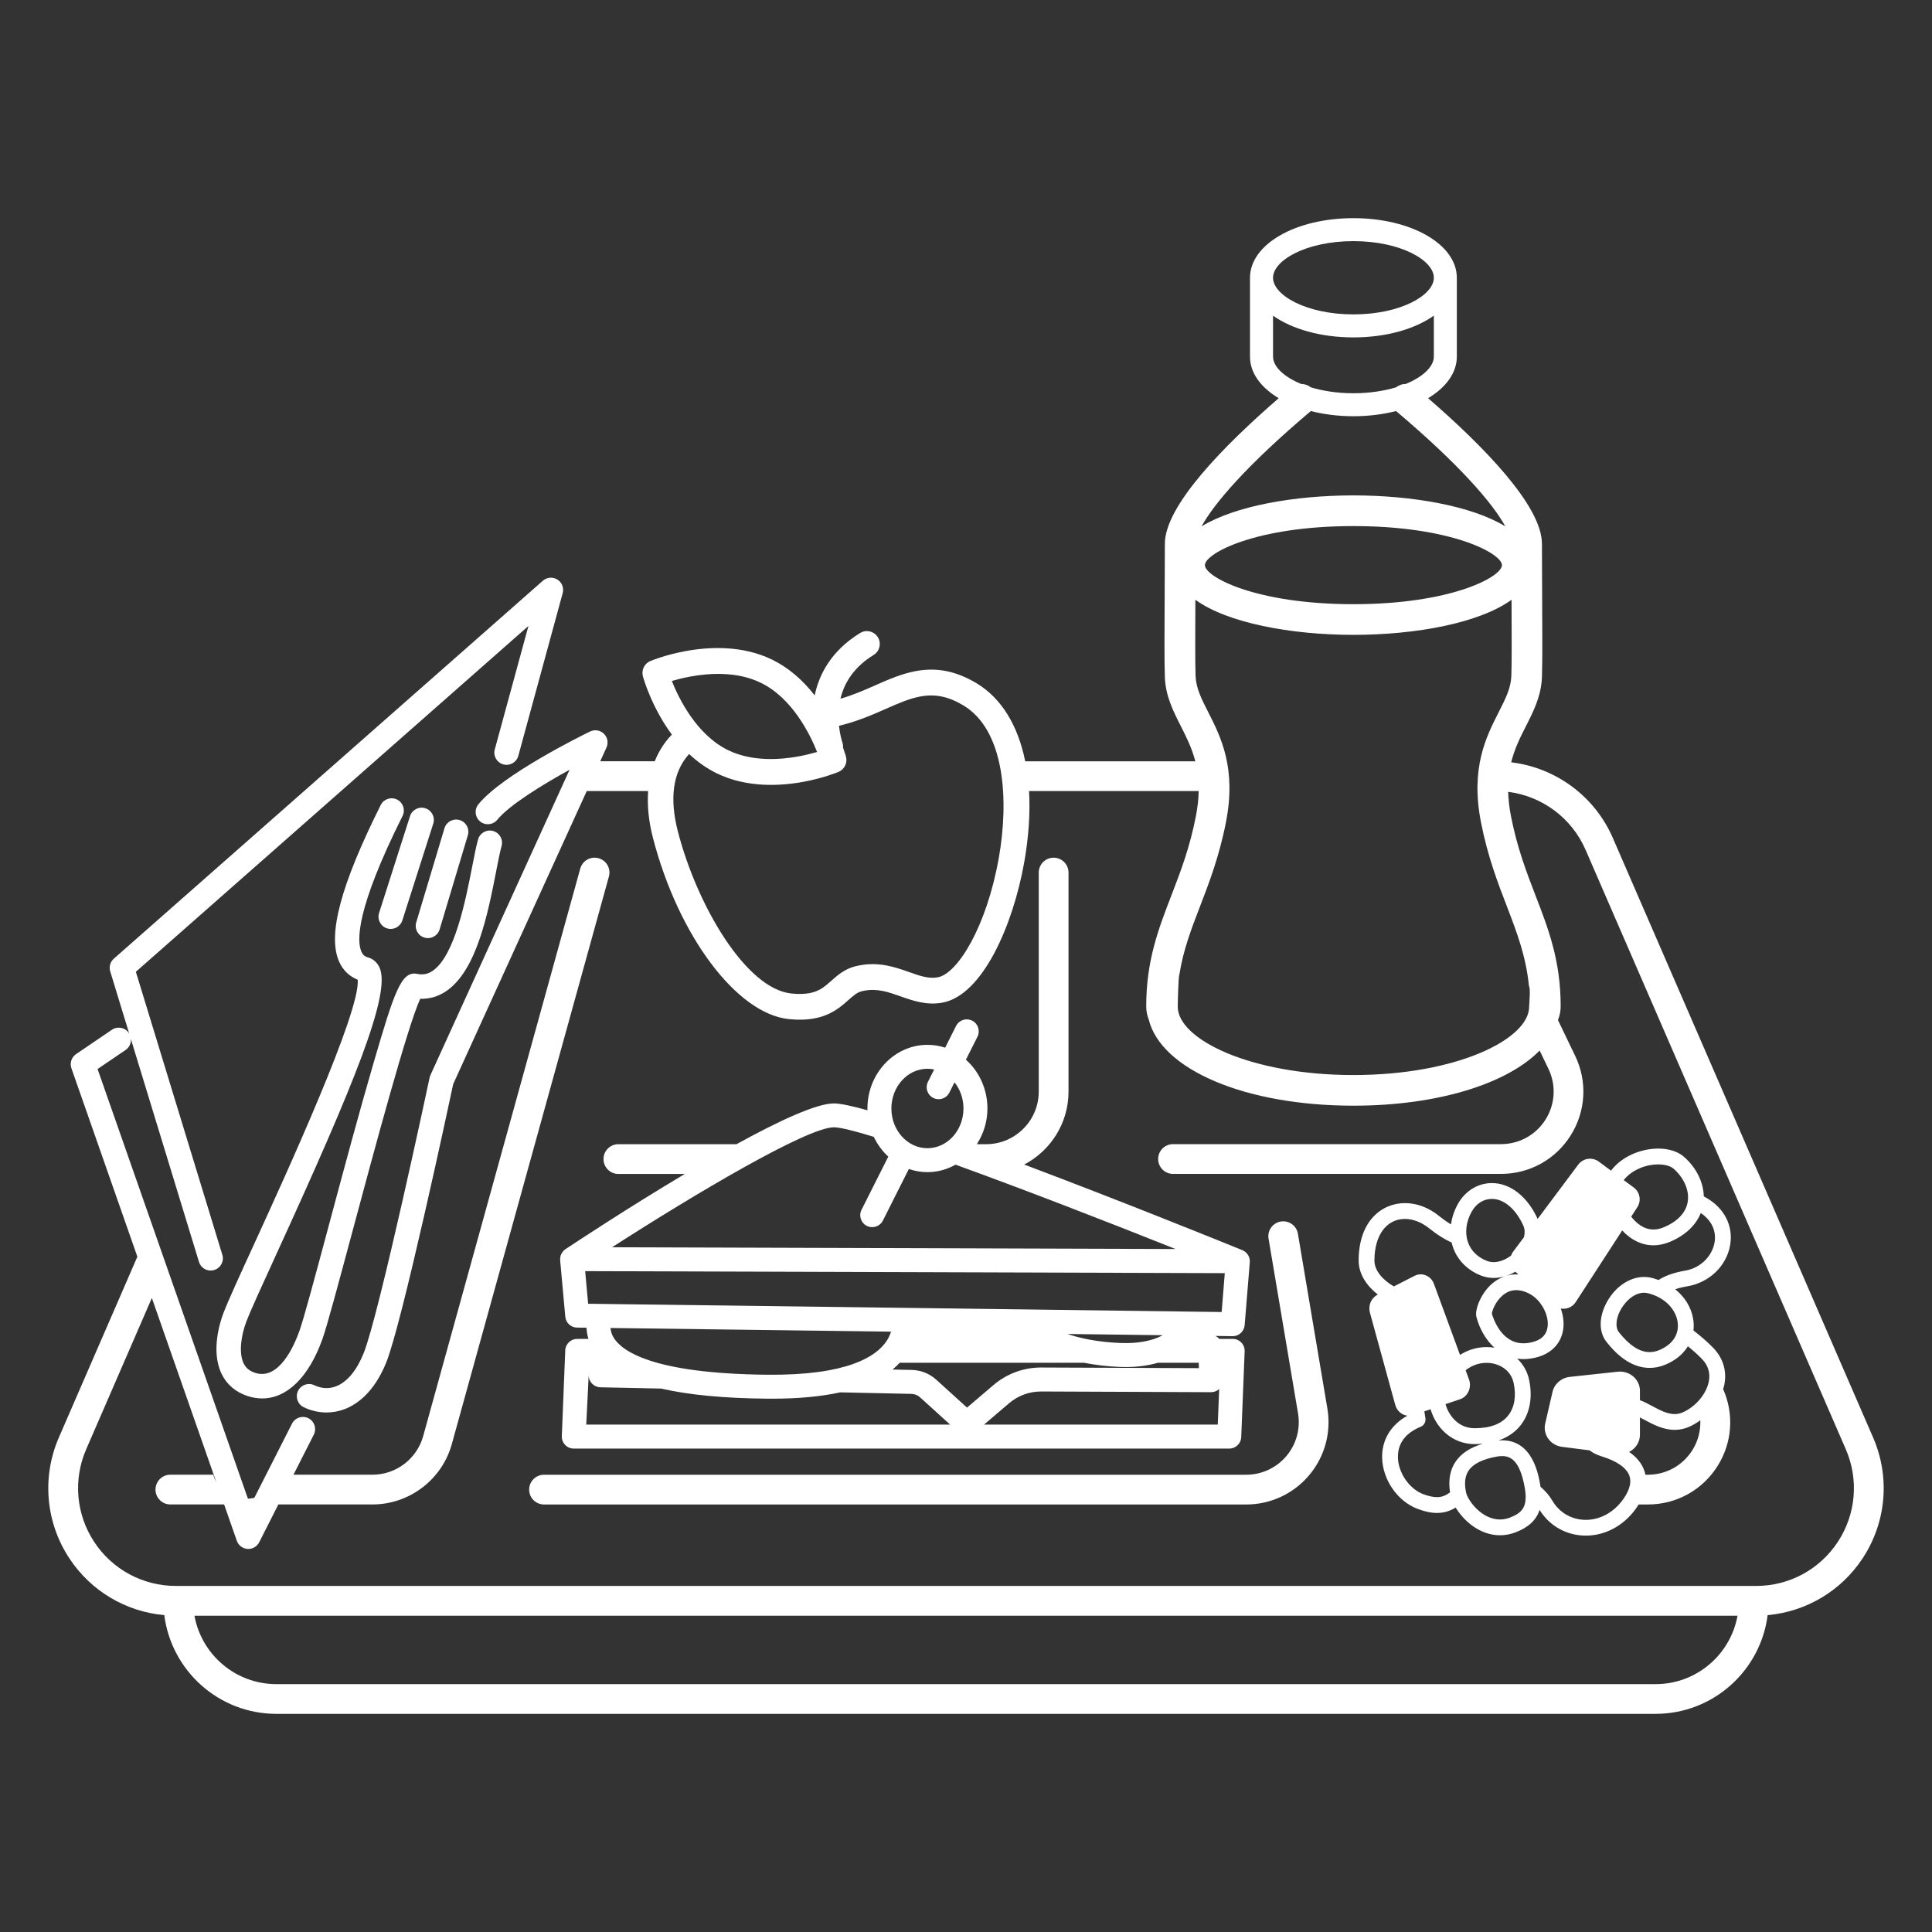 <svg width='200' height='200' fill="#ffffff" xmlns="http://www.w3.org/2000/svg" xmlns:xlink="http://www.w3.org/1999/xlink" version="1.1" x="0px" y="0px" viewBox="0 0 100 100" enable-background="new 0 0 100 100" xml:space="preserve"><rect x="0" y="0" width="100" height="100" fill="#333333" stroke="none"/><path d="M38.121,59.223h-6.114c-0.425,0-0.77,0.345-0.77,0.771c0,0.425,0.345,0.77,0.77,0.77h3.437  c-2.914,1.737-5.613,3.519-6.176,3.893c-0.003,0.002-0.004,0.004-0.006,0.006c-0.04,0.026-0.076,0.057-0.108,0.092  c-0.007,0.009-0.013,0.019-0.02,0.026c-0.009,0.011-0.017,0.021-0.024,0.033c-0.031,0.042-0.056,0.088-0.076,0.136  c-0.001,0.006-0.005,0.012-0.008,0.018c-0.019,0.054-0.028,0.11-0.032,0.168c-0.001,0.014,0,0.027,0,0.041  c0,0.019-0.002,0.035-0.001,0.053l0.266,2.924c0.029,0.315,0.292,0.559,0.61,0.563l0.488,0.006c0.012,0.198,0.043,0.391,0.099,0.578  h-0.579c-0.333,0-0.606,0.262-0.62,0.595l-0.177,4.439c-0.007,0.168,0.055,0.332,0.172,0.454c0.117,0.121,0.278,0.19,0.448,0.19  h33.927c0.333,0,0.606-0.263,0.619-0.596l0.177-4.439c0.007-0.168-0.055-0.332-0.172-0.453c-0.117-0.122-0.279-0.19-0.446-0.19  h-0.695c-0.057-0.064-0.126-0.116-0.204-0.153l0.891,0.013h0.009c0.321,0,0.591-0.248,0.617-0.57l0.266-3.257  c0.001-0.006-0.001-0.012,0-0.018c0.001-0.027,0-0.056-0.002-0.083c-0.001-0.012-0.001-0.023-0.003-0.036  c-0.006-0.038-0.014-0.077-0.026-0.113c-0.001-0.005-0.004-0.009-0.005-0.013c-0.013-0.033-0.027-0.064-0.044-0.095  c-0.006-0.011-0.015-0.021-0.021-0.031c-0.015-0.022-0.031-0.045-0.049-0.065c-0.005-0.005-0.008-0.011-0.012-0.016  c-0.006-0.006-0.012-0.01-0.017-0.015c-0.019-0.019-0.039-0.037-0.06-0.054c-0.011-0.008-0.022-0.017-0.033-0.024  c-0.022-0.015-0.047-0.028-0.072-0.041c-0.011-0.005-0.021-0.012-0.032-0.017c-0.003-0.001-0.006-0.003-0.01-0.005  c-1.016-0.413-6.249-2.534-11.29-4.431c1.361-0.712,2.293-2.135,2.293-3.774V45.165c0-0.426-0.345-0.771-0.771-0.771  c-0.425,0-0.77,0.345-0.77,0.771v11.336c0,1.501-1.221,2.722-2.721,2.722h-0.483c0.341-0.528,0.548-1.16,0.548-1.848  c0-1.013-0.434-1.921-1.114-2.525l0.599-1.19c0.153-0.306,0.03-0.678-0.276-0.832c-0.306-0.154-0.679-0.03-0.833,0.275l-0.564,1.124  c-0.291-0.095-0.598-0.146-0.917-0.146c-1.713,0-3.106,1.478-3.106,3.295c0,0.031,0.003,0.061,0.004,0.092  c-0.801-0.225-1.408-0.355-1.739-0.355C42.257,57.111,40.296,58.027,38.121,59.223z M30.344,73.737l0.126-2.551  c0,0.337,0.269,0.612,0.606,0.62l3.143,0.066c1.424,0.328,3.247,0.502,5.483,0.523c0.085,0.001,0.169,0.001,0.253,0.001  c1.359,0,2.539-0.109,3.535-0.328l3.68,0.079c0.169,0.003,0.331,0.067,0.456,0.182l1.551,1.407H30.344z M31.597,68.737l14.522,0.189  c-0.05,0.16-0.121,0.322-0.227,0.481c-0.542,0.82-2.059,1.791-6.177,1.749c-5.984-0.059-7.559-1.243-7.966-1.943  C31.664,69.067,31.616,68.907,31.597,68.737z M48.459,71.412c-0.346-0.314-0.794-0.494-1.262-0.504l-1-0.021  c0.135-0.109,0.255-0.228,0.369-0.35h9.541c0.559,0.108,1.164,0.187,1.824,0.214c0.114,0.005,0.228,0.007,0.338,0.007  c0.609,0,1.162-0.077,1.661-0.221h2.118l0.007,0.278l-8.158-0.033c-0.9-0.005-1.782,0.317-2.471,0.905l-1.373,1.17L48.459,71.412z   M55.249,69.046l4.94,0.064c-0.574,0.304-1.311,0.439-2.208,0.403C56.824,69.465,55.928,69.276,55.249,69.046z M63.104,71.897  l-0.073,1.84H50.933l1.297-1.106c0.46-0.393,1.046-0.608,1.651-0.608h0.011l8.797,0.036h0.003C62.845,72.059,62.99,72,63.104,71.897  z M63.232,67.91l-32.79-0.428l-0.154-1.688l33.107,0.104L63.232,67.91z M48.004,55.319c0.119,0,0.235,0.014,0.348,0.037l-0.322,0.64  c-0.153,0.306-0.031,0.679,0.276,0.832c0.089,0.046,0.184,0.066,0.278,0.066c0.227,0,0.446-0.124,0.554-0.341l0.268-0.531  c0.288,0.361,0.463,0.834,0.463,1.353c0,1.134-0.837,2.056-1.865,2.056c-1.029,0-1.866-0.922-1.866-2.056  S46.975,55.319,48.004,55.319z M45.227,58.842c0.185,0.393,0.441,0.741,0.75,1.025l-1.385,2.752  c-0.154,0.306-0.031,0.679,0.275,0.833c0.089,0.045,0.185,0.065,0.278,0.065c0.227,0,0.445-0.125,0.554-0.341l1.343-2.67  c0.303,0.105,0.625,0.164,0.961,0.164c0.525,0,1.02-0.141,1.454-0.387c3.411,1.233,7.646,2.872,11.389,4.366l-16.941-0.054  l-12.224-0.038c4.292-2.762,10.102-6.208,11.481-6.208C43.49,58.351,44.216,58.531,45.227,58.842z"/><path d="M89.55,64.457c0.177-1.001-0.292-1.926-1.254-2.474c-0.035-0.021-0.071-0.039-0.107-0.058  c-0.019-0.734-0.389-1.49-1.022-2.046c-0.314-0.276-0.791-0.429-1.342-0.429c-0.746,0-1.795,0.305-2.441,1.142l-0.631-0.468  c-0.337-0.248-0.813-0.179-1.063,0.156l-2.102,2.811c-0.001-0.002-0.001-0.005-0.003-0.007c-0.529-1.157-1.414-1.848-2.365-1.848  c-0.721,0-1.376,0.401-1.755,1.072c-0.191,0.342-0.312,0.705-0.362,1.066c-0.18-0.108-0.387-0.251-0.622-0.439  c-0.54-0.434-1.148-0.662-1.759-0.662c-1.194,0-2.398,0.919-2.398,2.973c0,0.705,0.421,1.315,0.993,1.761l-0.021,0.011  c-0.325,0.165-0.489,0.558-0.389,0.926l1.311,4.773c0.086,0.314,0.341,0.526,0.628,0.559c-0.848,0.473-1.318,1.24-1.307,2.156  c0.017,1.153,0.792,2.276,1.844,2.671c0.37,0.139,0.695,0.207,0.996,0.207c0,0,0,0,0.001,0c0.403,0,0.708-0.122,0.967-0.277  c0.411,0.68,1.241,1.433,2.295,1.433c0.276,0,0.554-0.054,0.823-0.159c0.653-0.255,1.054-0.628,1.224-1.154  c0.514,0.834,1.403,1.331,2.392,1.331c0.985,0,1.915-0.487,2.551-1.338c0.07-0.095,0.129-0.185,0.184-0.274h0.48  c1.487,0,2.843-0.755,3.624-2.021c0.746-1.206,0.836-2.668,0.269-3.954c0.023-0.077,0.048-0.154,0.063-0.231  c0.137-0.695-0.063-1.365-0.561-1.885c-0.322-0.336-0.684-0.64-1.038-0.915c0.023-0.2,0.019-0.408-0.019-0.619  c-0.104-0.597-0.436-1.122-0.926-1.513c0.173-0.06,0.382-0.112,0.636-0.156C88.474,66.384,89.36,65.532,89.55,64.457z   M85.824,60.269c0.347,0,0.64,0.082,0.803,0.226c0.542,0.475,0.821,1.128,0.73,1.705c-0.089,0.556-0.511,1.012-1.221,1.316  c-0.189,0.081-0.375,0.123-0.553,0.123c-0.523,0-0.911-0.354-1.152-0.666l0.316-0.488c0.218-0.335,0.137-0.782-0.186-1.021  l-0.519-0.383C84.486,60.523,85.234,60.269,85.824,60.269z M80.105,68.662c-0.05,0.425-0.326,0.699-0.823,0.814  c-0.15,0.035-0.296,0.053-0.433,0.053c-1.141,0-1.563-1.295-1.63-1.534c0.007-0.124,0.146-0.536,0.46-0.854  c0.401-0.409,0.891-0.472,1.463-0.188C79.738,67.25,80.18,68.032,80.105,68.662z M76.034,71.396l-0.173-0.471  c0.307-0.247,0.688-0.384,1.084-0.384c0.586,0,1.247,0.323,1.401,1.042c0.146,0.68,0.042,1.282-0.293,1.696  c-0.348,0.43-0.929,0.646-1.727,0.646c-0.854,0-1.261-0.662-1.396-0.946c-0.048-0.102-0.083-0.202-0.111-0.301l0.75-0.252  C75.976,72.291,76.188,71.817,76.034,71.396z M77.896,66.059c0.185-0.055,0.365-0.134,0.537-0.234l0.165,0.144  c-0.04-0.002-0.08-0.008-0.12-0.008C78.278,65.96,78.084,65.995,77.896,66.059z M76.176,62.711c0.235-0.417,0.615-0.656,1.043-0.656  c0.623,0,1.229,0.513,1.623,1.371c0.083,0.18,0.093,0.392,0.038,0.611l-0.565,0.756c-0.045,0.061-0.076,0.126-0.101,0.194  c-0.281,0.212-0.604,0.341-0.9,0.341c-0.122,0-0.239-0.021-0.349-0.063c-0.482-0.186-0.821-0.518-0.98-0.96  C75.81,63.818,75.88,63.238,76.176,62.711z M72.145,66.585c-0.549-0.317-1.005-0.804-1.005-1.338c0-1.31,0.621-2.155,1.581-2.155  c0.416,0,0.859,0.171,1.248,0.482c0.419,0.337,0.809,0.58,1.168,0.737c0.021,0.092,0.047,0.182,0.078,0.27  c0.239,0.664,0.756,1.178,1.457,1.447c0.202,0.078,0.419,0.118,0.642,0.118c0.193,0,0.388-0.03,0.58-0.087  c-0.378,0.129-0.721,0.378-0.997,0.738c-0.303,0.396-0.572,1.016-0.473,1.386c0.146,0.548,0.454,1.146,0.926,1.573  c-0.131-0.021-0.266-0.031-0.404-0.031c-0.491,0-0.968,0.143-1.376,0.404l-1.348-3.671c-0.155-0.425-0.616-0.618-1.002-0.422  L72.145,66.585z M75.343,75.652c-0.292,0.428-0.387,0.965-0.289,1.595c-0.209,0.148-0.4,0.245-0.676,0.245  c-0.198,0-0.437-0.052-0.709-0.154c-0.726-0.271-1.303-1.113-1.313-1.917c-0.007-0.494,0.191-1.169,1.174-1.569  c0.175-0.071,0.278-0.253,0.25-0.439l-0.056-0.362l0.322-0.108c0.04,0.13,0.087,0.26,0.147,0.389  c0.419,0.886,1.217,1.414,2.134,1.414c0.151,0,0.295-0.008,0.43-0.02C76.102,74.92,75.634,75.225,75.343,75.652z M78.166,78.546  c-0.174,0.068-0.352,0.103-0.525,0.103c-0.958,0-1.678-0.999-1.76-1.407c-0.098-0.48-0.053-0.851,0.138-1.129  c0.236-0.348,0.727-0.59,1.456-0.721c0.095-0.017,0.187-0.025,0.271-0.025c0.415,0,0.924,0.188,1.177,1.65  C79.09,77.988,78.786,78.304,78.166,78.546z M87.608,75.042c-0.5,0.808-1.364,1.29-2.314,1.29h-0.127  c-0.013-0.064-0.028-0.124-0.047-0.18c-0.127-0.39-0.397-0.724-0.797-1.002c0.329-0.165,0.56-0.494,0.56-0.883v-0.901  c0.077,0.04,0.157,0.082,0.237,0.125c0.428,0.23,0.961,0.518,1.562,0.518c0.261,0,0.516-0.055,0.758-0.162  c0.2-0.089,0.39-0.204,0.568-0.335C88.029,74.041,87.899,74.571,87.608,75.042z M86.827,68.387c0.089,0.512-0.115,0.98-0.561,1.285  c-0.303,0.208-0.601,0.313-0.884,0.313h-0.001c-0.517,0-1.053-0.351-1.593-1.039c-0.176-0.224-0.156-0.642,0.05-1.064  c0.228-0.467,0.717-0.97,1.257-0.97c0.072,0,0.146,0.01,0.217,0.028C86.287,67.194,86.734,67.854,86.827,68.387z M85.845,66.253  c-0.105-0.039-0.213-0.074-0.325-0.104c-0.14-0.036-0.282-0.054-0.424-0.054c-0.787,0-1.569,0.561-1.992,1.429  c-0.352,0.723-0.336,1.443,0.043,1.926c0.702,0.896,1.454,1.352,2.235,1.352h0.001c0.451,0,0.904-0.153,1.346-0.455  c0.268-0.184,0.481-0.409,0.638-0.663c0.256,0.207,0.508,0.429,0.732,0.663c0.317,0.331,0.435,0.721,0.349,1.16  c-0.126,0.644-0.678,1.299-1.34,1.593c-0.139,0.062-0.278,0.092-0.426,0.092c-0.395,0-0.791-0.213-1.174-0.42  c-0.214-0.114-0.42-0.225-0.625-0.298v-0.486c0-0.593-0.537-1.055-1.149-0.988l-2.479,0.267c-0.44,0.047-0.799,0.358-0.896,0.773  l-0.38,1.646c-0.131,0.57,0.272,1.126,0.873,1.202l1.429,0.183c0.143,0.117,0.342,0.226,0.618,0.31  c0.808,0.248,1.307,0.603,1.445,1.026c0.142,0.436-0.122,0.92-0.369,1.251c-0.479,0.641-1.171,1.01-1.896,1.01  c-0.713,0-1.355-0.364-1.717-0.974c-0.171-0.29-0.382-0.534-0.623-0.735c-0.005-0.027-0.008-0.054-0.013-0.081  c-0.1-0.575-0.401-2.328-1.981-2.328c-0.06,0-0.122,0.004-0.185,0.009c0.556-0.189,0.909-0.492,1.128-0.764  c0.493-0.609,0.656-1.455,0.457-2.381c-0.093-0.435-0.311-0.808-0.615-1.092c0.104,0.015,0.209,0.025,0.319,0.025  c0.199,0,0.406-0.025,0.617-0.074c0.832-0.193,1.36-0.745,1.451-1.515c0.039-0.338-0.012-0.691-0.13-1.029  c0.289,0.051,0.597-0.063,0.77-0.33l2.408-3.71c0.457,0.494,1.021,0.768,1.618,0.768c0.289,0,0.583-0.064,0.876-0.189  c0.782-0.336,1.323-0.854,1.573-1.481c0.558,0.376,0.818,0.925,0.712,1.53c-0.108,0.612-0.627,1.301-1.541,1.456  C86.737,65.852,86.238,65.997,85.845,66.253z"/><path d="M96.951,74.403l-13.47-31.028c-0.94-2.167-2.955-3.64-5.262-3.918c0.176-0.712,0.472-1.297,0.764-1.872  c0.387-0.762,0.787-1.55,0.827-2.522c0.03-0.725,0.02-2.648,0.01-4.508c-0.005-0.876-0.01-1.728-0.01-2.409  c0-1.973-3.065-5.086-5.892-7.536c0.923-0.552,1.487-1.307,1.487-2.151v-4.08c0-1.73-2.352-3.087-5.353-3.087  c-3.002,0-5.353,1.356-5.353,3.087v4.08c0,0.845,0.563,1.6,1.486,2.151c-2.825,2.45-5.892,5.563-5.892,7.536  c0,0.682-0.005,1.533-0.009,2.409c-0.01,1.859-0.021,3.783,0.01,4.508c0.039,0.973,0.439,1.761,0.826,2.522  c0.285,0.561,0.572,1.132,0.75,1.819h-8.805c-0.375-1.858-1.233-3.271-2.527-4.044c-1.055-0.63-2.056-0.828-3.146-0.623  c-0.735,0.138-1.433,0.445-2.109,0.744c-0.533,0.235-1.125,0.496-1.781,0.685c0.223-0.939,0.799-1.701,1.719-2.267  c0.313-0.193,0.41-0.604,0.217-0.917c-0.144-0.234-0.421-0.356-0.691-0.307c-0.08,0.016-0.156,0.045-0.227,0.088  c-1.525,0.939-2.134,2.181-2.351,3.231c-0.644-0.828-1.382-1.449-2.203-1.85c-1.568-0.767-3.32-0.661-4.513-0.437  c-1.006,0.188-1.712,0.475-1.789,0.507c-0.31,0.129-0.476,0.469-0.388,0.792c0.018,0.067,0.443,1.591,1.5,3.018  c-0.054,0.055-0.103,0.106-0.149,0.16c-0.315,0.361-0.557,0.772-0.738,1.219h-2.821l0.323-0.71c0.11-0.243,0.057-0.528-0.134-0.715  c-0.191-0.186-0.478-0.231-0.717-0.115c-0.461,0.225-4.532,2.235-5.779,3.768c-0.22,0.271-0.179,0.668,0.091,0.889  c0.271,0.221,0.668,0.181,0.889-0.091c0.62-0.76,2.335-1.812,3.739-2.585L22.278,55.65c-0.019,0.042-0.033,0.087-0.042,0.131  c-0.026,0.123-2.618,12.305-3.419,14.275c-0.362,0.891-0.854,1.479-1.424,1.699c-0.363,0.141-0.753,0.121-1.126-0.058  c-0.313-0.149-0.691-0.016-0.842,0.299s-0.017,0.691,0.298,0.843c0.379,0.181,0.78,0.271,1.179,0.271  c0.321,0,0.642-0.059,0.947-0.177c0.629-0.244,1.511-0.858,2.139-2.402c0.819-2.016,3.238-13.33,3.47-14.42l6.913-15.168h3.176  c-0.053,0.748,0.025,1.563,0.253,2.439c1.316,5.067,4.339,9.095,7.034,9.367c0.491,0.05,0.922,0.037,1.319-0.037  c0.877-0.164,1.366-0.6,1.762-0.951c0.27-0.239,0.449-0.397,0.703-0.458c0.04-0.01,0.079-0.019,0.118-0.025  c0.681-0.128,1.237,0.068,1.881,0.294c0.634,0.224,1.354,0.477,2.17,0.323c2.085-0.392,3.652-4.032,4.224-7.248  c0.237-1.332,0.317-2.575,0.252-3.704h8.782c-0.01,0.397-0.054,0.831-0.148,1.314c-0.319,1.634-0.803,2.888-1.271,4.101  c-0.667,1.732-1.298,3.368-1.298,5.726c0,0.244,0.046,0.477,0.133,0.698c0.647,2.578,4.984,4.448,10.594,4.448  c4.366,0,7.952-1.136,9.637-2.854l0.454,0.944c0.408,0.849,0.352,1.831-0.149,2.628c-0.501,0.796-1.362,1.272-2.304,1.272H60.717  c-0.426,0-0.771,0.345-0.771,0.771c0,0.425,0.345,0.77,0.771,0.77h16.975c1.475,0,2.823-0.745,3.607-1.993s0.872-2.786,0.233-4.114  l-0.892-1.854c0.003-0.01,0.008-0.019,0.01-0.028c0.084-0.214,0.13-0.442,0.13-0.688c0-2.357-0.631-3.993-1.299-5.726  c-0.467-1.213-0.951-2.467-1.271-4.101c-0.092-0.466-0.137-0.886-0.147-1.272c1.757,0.222,3.288,1.35,4.006,3.002l13.47,31.028  c0.681,1.569,0.526,3.359-0.411,4.789c-0.938,1.431-2.52,2.284-4.229,2.284H9.101c-1.71,0-3.292-0.854-4.229-2.284  c-0.938-1.43-1.092-3.22-0.411-4.789l3.399-7.831l3.334,9.526c-0.065-0.121-0.121-0.247-0.156-0.38H8.818  c-0.425,0-0.77,0.345-0.77,0.77s0.344,0.77,0.77,0.77H11.6l0.657,1.88c0.083,0.238,0.301,0.404,0.554,0.422  c0.014,0.001,0.028,0.001,0.042,0.001c0.236,0,0.455-0.133,0.563-0.346l0.992-1.957h4.871c1.909,0,3.598-1.284,4.107-3.124  l8.131-29.377c0.114-0.41-0.126-0.834-0.536-0.947c-0.411-0.115-0.834,0.126-0.947,0.536l-8.131,29.378  c-0.326,1.174-1.404,1.995-2.623,1.995h-4.09l1.052-2.073c0.158-0.312,0.034-0.691-0.278-0.85c-0.31-0.158-0.69-0.033-0.849,0.278  l-1.949,3.839c-0.064,0.015-0.128,0.03-0.196,0.036c-0.047,0.004-0.092,0.004-0.139,0.007L5.05,55.332l1.452-0.985  c0.193-0.132,0.288-0.351,0.273-0.567l3.524,11.537c0.084,0.271,0.334,0.447,0.604,0.447c0.061,0,0.124-0.009,0.185-0.028  c0.334-0.102,0.522-0.454,0.42-0.788L7.032,50.3L27.352,32.4l-1.743,6.39c-0.092,0.336,0.107,0.684,0.444,0.775  c0.338,0.093,0.683-0.106,0.775-0.443l2.297-8.423c0.073-0.27-0.039-0.556-0.276-0.702c-0.236-0.147-0.542-0.123-0.751,0.062  L5.892,49.621c-0.187,0.163-0.259,0.421-0.187,0.658l0.987,3.232c-0.008-0.015-0.014-0.029-0.023-0.043  c-0.195-0.289-0.588-0.364-0.876-0.168L3.938,54.56c-0.237,0.16-0.336,0.461-0.242,0.731l3.414,9.755l-4.063,9.357  C2.16,76.45,2.359,78.785,3.583,80.65c1.114,1.697,2.923,2.77,4.921,2.949c0.365,2.876,2.823,5.109,5.797,5.109h71.395  c2.975,0,5.432-2.233,5.797-5.109c1.998-0.18,3.808-1.252,4.922-2.949C97.64,78.785,97.84,76.45,96.951,74.403z M34.774,35.247  c0.25-0.074,0.564-0.154,0.924-0.222c1-0.188,2.451-0.286,3.686,0.318c1.636,0.799,2.551,2.679,2.908,3.579  c-0.25,0.073-0.564,0.154-0.923,0.222c-1,0.188-2.452,0.285-3.687-0.318C36.046,38.026,35.131,36.146,34.774,35.247z M51.696,44.415  c-0.634,3.564-2.132,5.979-3.157,6.171c-0.466,0.087-0.915-0.07-1.482-0.271c-0.721-0.254-1.537-0.541-2.569-0.347  c-0.059,0.011-0.12,0.023-0.181,0.038c-0.581,0.139-0.952,0.468-1.28,0.76c-0.327,0.291-0.609,0.542-1.123,0.638  c-0.266,0.05-0.572,0.057-0.938,0.02c-2.349-0.238-4.879-4.532-5.876-8.375c-0.446-1.72-0.263-3.06,0.545-3.986  c0.01-0.011,0.021-0.023,0.033-0.036c0.443,0.417,0.923,0.751,1.429,0.999c1.568,0.766,3.32,0.659,4.513,0.436  c1.004-0.188,1.712-0.476,1.791-0.508c0.309-0.129,0.475-0.469,0.386-0.792c-0.01-0.034-0.058-0.206-0.152-0.467  c0.007-0.086-0.002-0.172-0.029-0.253c-0.043-0.132-0.135-0.452-0.18-0.875c0.933-0.22,1.739-0.574,2.399-0.865  c0.661-0.292,1.232-0.543,1.807-0.651c0.769-0.144,1.456-0.003,2.225,0.456C52.022,37.798,52.228,41.438,51.696,44.415z   M70.054,12.481c2.452,0,4.162,0.999,4.162,1.896c0,0.896-1.71,1.896-4.162,1.896c-2.453,0-4.162-0.999-4.162-1.896  C65.892,13.48,67.601,12.481,70.054,12.481z M65.892,18.458c0-0.004,0.001-0.008,0.001-0.011c0-0.001,0-0.001-0.001-0.002v-2.106  c0.974,0.69,2.463,1.125,4.162,1.125s3.188-0.435,4.162-1.126v2.075c-0.002,0.001-0.004,0.001-0.005,0.002  c0,0.014,0.005,0.028,0.005,0.043c0,0.505-0.543,1.042-1.455,1.415c-0.177,0.001-0.353,0.057-0.495,0.173  c-0.626,0.188-1.375,0.308-2.212,0.308c-0.838,0-1.586-0.119-2.212-0.308c-0.144-0.116-0.318-0.172-0.495-0.173  C66.434,19.5,65.892,18.963,65.892,18.458z M67.849,21.276c0.669,0.171,1.413,0.268,2.205,0.268c0.791,0,1.535-0.097,2.205-0.268  c3.307,2.793,5.012,4.789,5.654,5.968c-1.729-1.057-4.806-1.602-7.859-1.602s-6.131,0.545-7.86,1.602  C62.836,26.066,64.54,24.069,67.849,21.276z M77.74,29.252c0,0.604-2.615,2.021-7.687,2.021s-7.687-1.417-7.687-2.021  c0-0.605,2.615-2.022,7.687-2.022S77.74,28.646,77.74,29.252z M79.139,51.042c0.091,0.113,0.009,0.935,0.009,1.066  c0,1.672-3.734,3.536-9.094,3.536s-9.094-1.864-9.094-3.536c0-0.238,0.035-1.615,0.084-1.661c0.199-1.263,0.606-2.334,1.063-3.517  c0.469-1.218,1.001-2.597,1.347-4.367c0.55-2.813-0.262-4.412-0.914-5.697c-0.353-0.693-0.631-1.241-0.657-1.869  c-0.025-0.626-0.019-2.329-0.011-3.953c1.648,1.197,4.929,1.816,8.183,1.816s6.534-0.619,8.182-1.816  c0.009,1.624,0.015,3.327-0.011,3.953c-0.025,0.628-0.304,1.176-0.656,1.869c-0.653,1.285-1.465,2.885-0.915,5.697  c0.347,1.771,0.878,3.15,1.348,4.367C78.526,48.294,78.988,49.51,79.139,51.042z M85.697,87.17H14.302  c-2.113,0-3.873-1.53-4.237-3.54h79.869C89.569,85.64,87.81,87.17,85.697,87.17z"/><path d="M64.503,76.332H28.159c-0.425,0-0.77,0.345-0.77,0.77s0.344,0.77,0.77,0.77h36.344c1.257,0,2.443-0.55,3.254-1.51  c0.812-0.959,1.157-2.221,0.947-3.46l-1.525-9.045c-0.07-0.419-0.467-0.7-0.888-0.631c-0.419,0.07-0.702,0.468-0.631,0.887  l1.526,9.046c0.134,0.791-0.088,1.596-0.605,2.209C66.063,75.979,65.306,76.332,64.503,76.332z"/><path d="M11.568,67.956c-0.167,0.438-0.669,1.957-0.103,3.146c0.264,0.555,0.729,0.953,1.343,1.155  c0.259,0.084,0.513,0.126,0.763,0.126c1.279,0,2.411-1.095,3.117-3.071c0.239-0.669,0.819-2.833,1.554-5.572  c1.084-4.042,2.853-10.636,3.51-12.045c0.476,0.019,0.921-0.112,1.333-0.387c1.591-1.063,2.174-4.049,2.6-6.229  c0.104-0.533,0.194-0.994,0.276-1.288c0.095-0.337-0.102-0.685-0.438-0.779c-0.336-0.094-0.685,0.102-0.779,0.438  c-0.096,0.344-0.19,0.828-0.3,1.388c-0.34,1.739-0.907,4.65-2.061,5.421c-0.242,0.162-0.491,0.209-0.784,0.15  c-0.831-0.169-1.182,0.906-2.278,4.66c-0.726,2.482-1.561,5.597-2.298,8.345c-0.698,2.604-1.302,4.854-1.524,5.474  c-0.281,0.787-1.065,2.573-2.296,2.17c-0.291-0.095-0.48-0.253-0.596-0.497c-0.261-0.548-0.117-1.476,0.143-2.152  c0.225-0.589,0.822-1.893,1.577-3.543c4.011-8.763,5.933-13.456,5.315-14.791c-0.121-0.261-0.331-0.443-0.592-0.518  c-0.171-0.048-0.271-0.134-0.343-0.297c-0.243-0.548-0.289-2.19,2.129-7.026c0.157-0.313,0.029-0.691-0.283-0.848  c-0.313-0.156-0.691-0.029-0.847,0.282c-2.077,4.156-2.762,6.73-2.154,8.104c0.195,0.442,0.525,0.763,0.961,0.937  c0.173,1.595-3.669,9.992-5.335,13.631C12.411,66.009,11.808,67.33,11.568,67.956z"/><path d="M22.016,41.836c-0.333-0.107-0.688,0.077-0.794,0.408l-1.601,5.013c-0.106,0.333,0.077,0.688,0.41,0.794  c0.063,0.021,0.128,0.03,0.192,0.03c0.267,0,0.516-0.171,0.602-0.439l1.601-5.013C22.532,42.297,22.348,41.941,22.016,41.836z"/><path d="M21.968,48.53c0.06,0.019,0.122,0.027,0.182,0.027c0.272,0,0.523-0.177,0.605-0.45l1.461-4.874  c0.101-0.334-0.089-0.687-0.424-0.786c-0.333-0.102-0.686,0.089-0.787,0.424l-1.461,4.873C21.443,48.078,21.634,48.431,21.968,48.53  z"/></svg>